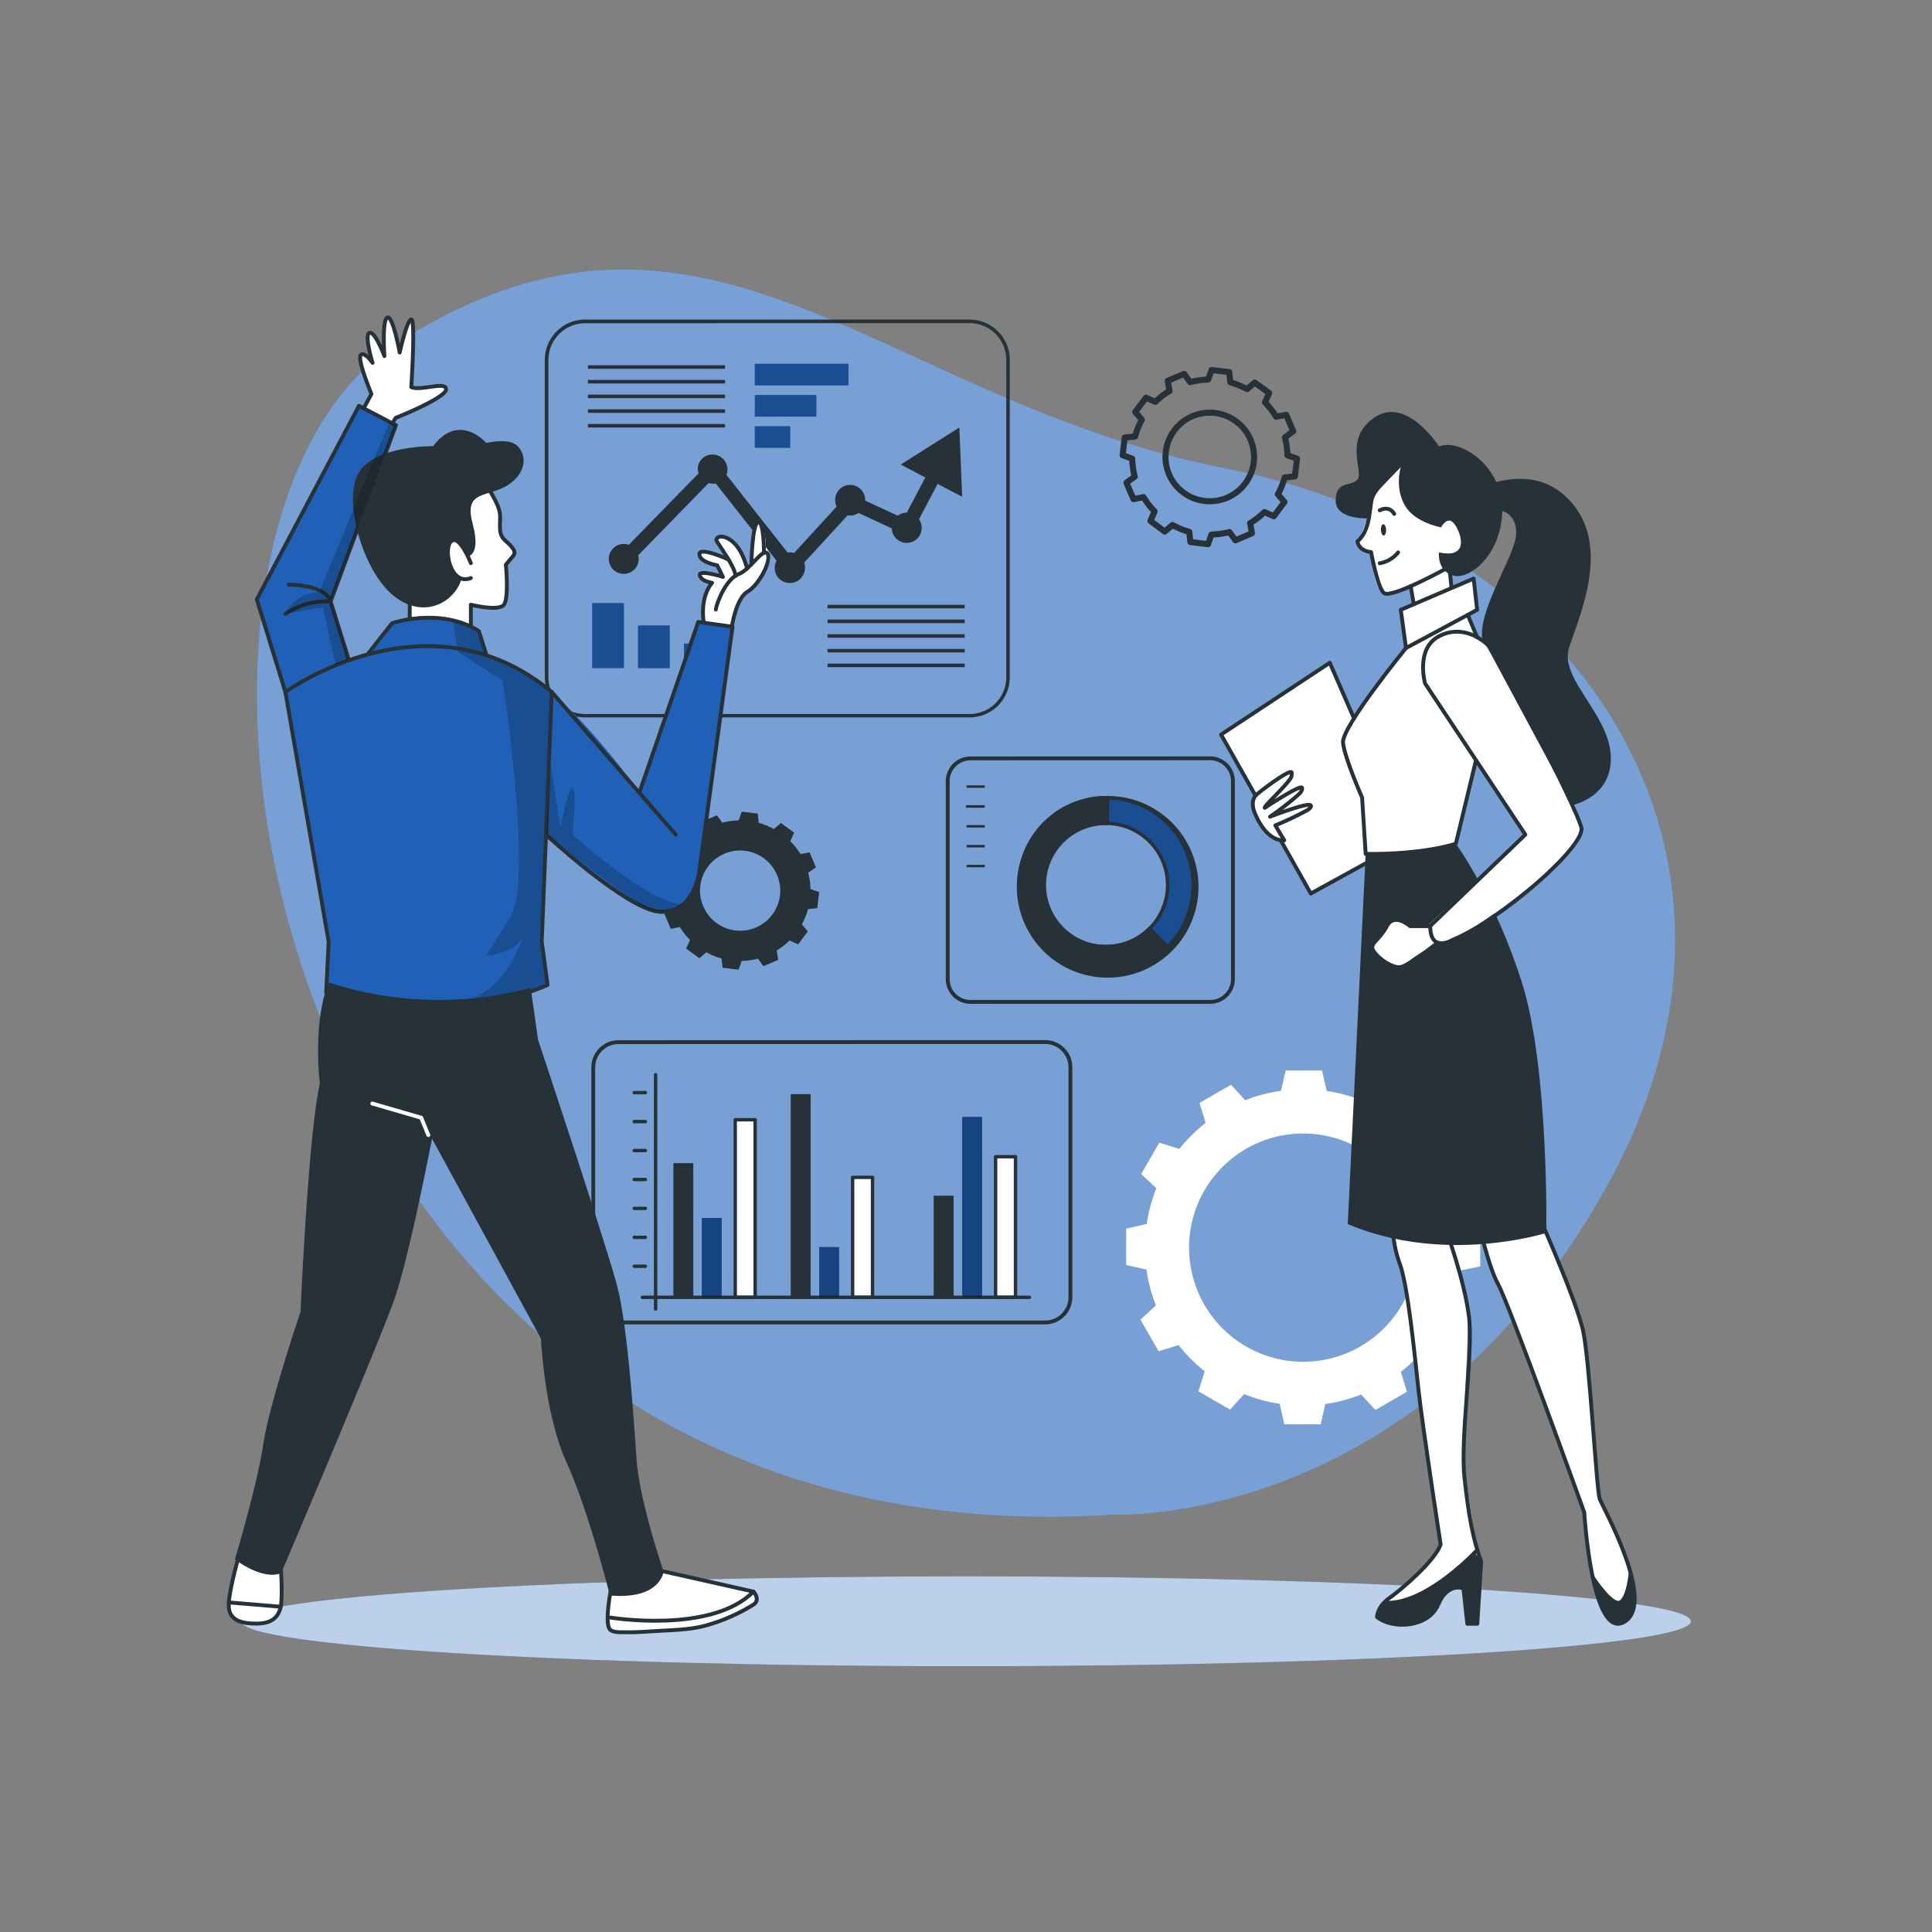 <?xml version="1.0" encoding="UTF-8"?>
<svg data-bbox="59.132 69.746 378.478 361.474" viewBox="0 0 500 500" xmlns="http://www.w3.org/2000/svg" data-type="ugc">
    <rect x="0" y="0" width="500" height="500" fill="#808080" stroke="none"/>
    <g>
        <path d="M288.4 392s77.86 3.64 127.11-84.35-8.7-168.93-98.22-186.42-134.12-83.16-213.91-32.89S67.93 406.33 288.4 392" fill="#2061b7"/>
        <path d="M288.4 392s77.86 3.64 127.11-84.35-8.7-168.93-98.22-186.42-134.12-83.16-213.91-32.89S67.93 406.33 288.4 392" fill="#ffffff" opacity=".4"/>
        <path fill="#2061b7" d="M437.61 419.59c0 6.423-83.991 11.63-187.6 11.63s-187.6-5.207-187.6-11.63 83.991-11.63 187.6-11.63 187.6 5.207 187.6 11.63"/>
        <path fill="#ffffff" opacity=".7" d="M437.61 419.59c0 6.423-83.991 11.63-187.6 11.63s-187.6-5.207-187.6-11.63 83.991-11.63 187.6-11.63 187.6 5.207 187.6 11.63"/>
        <path d="m291.08 113.24-.54 4.58 2.48.88a20.3 20.3 0 0 0 .65 4.65l-2.15 1.56 1.81 4.25 2.61-.49a20.2 20.2 0 0 0 2.88 3.7l-1.09 2.44 3.7 2.76 2-1.7a19.7 19.7 0 0 0 4.35 1.76l.28 2.65 4.57.55.89-2.49a20.3 20.3 0 0 0 4.65-.65l1.57 2.14L324 138l-.47-2.6a20.2 20.2 0 0 0 3.69-2.88l2.44 1.09 2.76-3.7-1.71-2a19.5 19.5 0 0 0 1.76-4.34l2.65-.28.55-4.58-2.49-.89a19.7 19.7 0 0 0-.65-4.64l2.16-1.57-1.82-4.25-2.6.48a20.3 20.3 0 0 0-2.89-3.69l1.08-2.43-3.73-2.72-2 1.71a20.5 20.5 0 0 0-4.32-1.76l-.28-2.65-4.58-.54-.89 2.48a20 20 0 0 0-4.64.66l-1.57-2.15-4.25 1.81.48 2.6A20.2 20.2 0 0 0 299 104l-2.43-1.08-2.77 3.7 1.71 2a19.8 19.8 0 0 0-1.76 4.35Zm10.63 3.67a11.46 11.46 0 1 1 10 12.73 11.46 11.46 0 0 1-10-12.73Z" fill="none" stroke="#263238" stroke-linejoin="round" stroke-width="1.571"/>
        <path d="m171.61 225.94-.49 4.15 2.25.8a18.2 18.2 0 0 0 .59 4.21l-2 1.42 1.64 3.85 2.36-.45a18.5 18.5 0 0 0 2.61 3.35l-1 2.21L181 248l1.81-1.55a17.7 17.7 0 0 0 3.94 1.6l.25 2.4 4.15.5.8-2.26a18 18 0 0 0 4.21-.59l1.42 1.95 3.84-1.65-.42-2.4a18.5 18.5 0 0 0 3.35-2.61l2.21 1 2.5-3.34-1.55-1.83a18 18 0 0 0 1.6-3.93l2.4-.26.49-4.15-2.25-.8a18.2 18.2 0 0 0-.59-4.21l2-1.42-1.65-3.85-2.35.43a18.5 18.5 0 0 0-2.63-3.33l1-2.21-3.43-2.49-1.82 1.55a17.8 17.8 0 0 0-3.92-1.59l-.25-2.4-4.15-.5-.8 2.26a18 18 0 0 0-4.21.59l-1.42-1.91-3.85 1.64.43 2.36a18.4 18.4 0 0 0-3.35 2.61l-2.21-1-2.5 3.35 1.55 1.82a18.2 18.2 0 0 0-1.6 3.94Zm9.63 3.32a10.38 10.38 0 1 1 9.08 11.54 10.39 10.39 0 0 1-9.08-11.54" fill="#263238"/>
        <path d="M383.08 327.75v-9.41l-5.25-1.19a40.5 40.5 0 0 0-2.44-9.26l4-3.69-4.72-8.2-5.16 1.63a41.2 41.2 0 0 0-6.74-6.79l1.63-5.21-8.17-4.71-3.65 3.93a40.5 40.5 0 0 0-9.24-2.51l-1.2-5.3h-9.41l-1.2 5.26a40.2 40.2 0 0 0-9.26 2.44l-3.69-4-8.15 4.7 1.59 5.16a41.2 41.2 0 0 0-6.79 6.73l-5.2-1.61-4.7 8.14 3.94 3.67a40.6 40.6 0 0 0-2.51 9.23l-5.3 1.21v9.41l5.25 1.2a41 41 0 0 0 2.44 9.25l-4 3.7 4.71 8.17 5.15-1.59a40.8 40.8 0 0 0 6.76 6.76l-1.61 5.21 8.18 4.71 3.65-4a40.3 40.3 0 0 0 9.19 2.52l1.2 5.3h9.42l1.19-5.25a41.2 41.2 0 0 0 9.27-2.46l3.69 4 8.17-4.71-1.59-5.15a40.8 40.8 0 0 0 6.79-6.73l5.2 1.61 4.71-8.18-3.95-3.66a41 41 0 0 0 2.52-9.24Zm-16.27-4.86a29.54 29.54 0 1 1-29.54-29.54 29.54 29.54 0 0 1 29.54 29.54" fill="#ffffff"/>
        <path fill="#2061b7" d="M219.58 94.15v5.59h-24.24v-5.59z"/>
        <path fill="#2061b7" d="M211.27 102.23v5.59h-15.93v-5.59z"/>
        <path fill="#2061b7" d="M204.51 110.31v5.59h-9.17v-5.59z"/>
        <path style="isolation:isolate" opacity=".2" d="M219.58 94.15v5.59h-24.24v-5.59z"/>
        <path style="isolation:isolate" opacity=".2" d="M211.27 102.23v5.59h-15.93v-5.59z"/>
        <path style="isolation:isolate" opacity=".2" d="M204.51 110.31v5.59h-9.17v-5.59z"/>
        <path fill="#2061b7" d="M161.47 156.07v16.84h-8.22v-16.84z"/>
        <path fill="#2061b7" d="M173.34 161.86v11.06h-8.22v-11.06z"/>
        <path fill="#2061b7" d="M185.22 166.55v6.37H177v-6.37z"/>
        <path style="isolation:isolate" opacity=".2" d="M161.47 156.07v16.84h-8.22v-16.84z"/>
        <path style="isolation:isolate" opacity=".2" d="M173.34 161.86v11.06h-8.22v-11.06z"/>
        <path style="isolation:isolate" opacity=".2" d="M185.22 166.55v6.37H177v-6.37z"/>
        <path d="M250.94 185.66h-99.53A10.39 10.39 0 0 1 141 175.27V93.1a10.41 10.41 0 0 1 10.39-10.39h99.53a10.4 10.4 0 0 1 10.41 10.39v82.17a10.39 10.39 0 0 1-10.39 10.39m-99.53-102a9.5 9.5 0 0 0-9.48 9.48v82.17a9.5 9.5 0 0 0 9.48 9.48h99.53a9.5 9.5 0 0 0 9.48-9.48V93.1a9.5 9.5 0 0 0-9.48-9.48Z" fill="#263238"/>
        <path fill="#263238" d="M249.66 156.53v.91h-35.49v-.91z"/>
        <path fill="#263238" d="M249.66 160.34v.91h-35.49v-.91z"/>
        <path fill="#263238" d="M249.66 164.14v.91h-35.49v-.91z"/>
        <path fill="#263238" d="M249.66 167.94v.91h-35.49v-.91z"/>
        <path fill="#263238" d="M249.66 171.74v.91h-35.49v-.91z"/>
        <path fill="#263238" d="M187.65 94.53v.91h-35.49v-.91z"/>
        <path fill="#263238" d="M187.65 98.33v.91h-35.49v-.91z"/>
        <path fill="#263238" d="M187.65 102.13v.91h-35.49v-.91z"/>
        <path fill="#263238" d="M187.65 105.93v.91h-35.49v-.91z"/>
        <path fill="#263238" d="M187.65 109.73v.91h-35.49v-.91z"/>
        <path d="m242.65 125.23 6.36 3.34-.73-17.94-15.17 9.6 6.36 3.33-4.79 9.11a3.78 3.78 0 0 0-2.33.8l-8.45-3.91v-.05a3.88 3.88 0 0 0-7.75-.38 2.4 2.4 0 0 0 0 .38 4.05 4.05 0 0 0 .35 1.61l-11 12a3.7 3.7 0 0 0-1.09-.17 3 3 0 0 0-.57.06L188 122.9a3.87 3.87 0 0 0-7.08-3.11 3.7 3.7 0 0 0-.33 1.54 4.3 4.3 0 0 0 .2 1.17L162.74 141a3.87 3.87 0 1 0 2.31 5 4 4 0 0 0 .23-1.33 3.4 3.4 0 0 0-.13-.94L183.4 125a3.5 3.5 0 0 0 1.11.18 3.4 3.4 0 0 0 .71-.07l15.75 20a3.91 3.91 0 1 0 6.88 3.73 3.8 3.8 0 0 0 .47-1.65 2.5 2.5 0 0 0 0-.39 4 4 0 0 0-.2-1.19l11.26-12.26a3.6 3.6 0 0 0 .65.06 3.87 3.87 0 0 0 2.16-.66l8.6 4a3.87 3.87 0 1 0 7.73-.37 3.83 3.83 0 0 0-.69-2Z" fill="#263238"/>
        <path d="M251.17 196.27a5.91 5.91 0 0 0-5.9 5.91v51.21a5.9 5.9 0 0 0 5.9 5.9h62a5.91 5.91 0 0 0 5.91-5.9v-51.24a5.91 5.91 0 0 0-5.91-5.9Z" fill="none" stroke="#263238" stroke-linejoin="round"/>
        <path fill="#263238" d="M254.87 203.25v.63h-4.71v-.63z"/>
        <path fill="#263238" d="M254.87 208.39v.63h-4.71v-.63z"/>
        <path fill="#263238" d="M254.87 213.53v.63h-4.71v-.63z"/>
        <path fill="#263238" d="M254.87 218.68v.63h-4.71v-.63z"/>
        <path fill="#263238" d="M254.69 208.39v.63h-4.71v-.63z"/>
        <path fill="#263238" d="M254.87 223.82v.63h-4.71v-.63z"/>
        <path d="M285.76 251.64a22.59 22.59 0 1 0-22.12-23 22.58 22.58 0 0 0 22.12 23m.79-38.54a16 16 0 1 1-16.32 15.67 16 16 0 0 1 16.32-15.67" fill="#2061b7"/>
        <path style="isolation:isolate" d="M285.76 251.64a22.59 22.59 0 1 0-22.12-23 22.58 22.58 0 0 0 22.12 23m.79-38.54a16 16 0 1 1-16.32 15.67 16 16 0 0 1 16.32-15.67" opacity=".2"/>
        <path d="M270 245.22a23 23 0 0 0 32.53.14.48.48 0 0 0 0-.64l-4.69-4.72a.45.45 0 0 0-.32-.14.57.57 0 0 0-.33.13 15.36 15.36 0 0 1-11.28 4.51h-1.11a15.45 15.45 0 0 1-9.21-3.71c-.23-.21-.47-.42-.69-.64a15.79 15.79 0 0 1-1.75-20.27.4.4 0 0 0 .05-.09c.1-.14.21-.26.33-.4a15.47 15.47 0 0 1 13-5.86.45.45 0 0 0 .46-.44l.13-6.63a.46.46 0 0 0-.44-.47A23 23 0 0 0 270 245.22" fill="#263238"/>
        <path d="M286.69 206a23.51 23.51 0 1 1-.05 0Zm-.92 45.17a22.14 22.14 0 1 0-21.68-22.58 22.15 22.15 0 0 0 21.68 22.59Zm.79-38.54a16.42 16.42 0 1 1-16.75 16.08 16.42 16.42 0 0 1 16.75-16.08m-.65 31.91a15.51 15.51 0 1 0-15.19-15.82 15.51 15.51 0 0 0 15.19 15.81Z" fill="#263238"/>
        <path fill="none" stroke="#263238" stroke-linecap="round" stroke-linejoin="round" stroke-width=".879" d="M169.67 278.13v60.66"/>
        <path fill="#263238" d="M179.42 301.02v34.73h-5.15v-34.73z"/>
        <path fill="#2061b7" d="M186.78 315.19v20.55h-5.15v-20.55z"/>
        <path fill="#ffffff" stroke="#263238" stroke-linejoin="round" stroke-width=".879" d="M195.43 289.79v45.96h-5.15v-45.96z"/>
        <path fill="#263238" d="M209.79 283.16v52.58h-5.15v-52.58z"/>
        <path fill="#2061b7" d="M217.16 322.74v13.01h-5.15v-13.01z"/>
        <path fill="#ffffff" stroke="#263238" stroke-linejoin="round" stroke-width=".879" d="M225.81 304.7v31.05h-5.15V304.7z"/>
        <path fill="#263238" d="M246.79 309.45v26.29h-5.15v-26.29z"/>
        <path fill="#2061b7" d="M254.16 289.05v46.69h-5.15v-46.69z"/>
        <path fill="#ffffff" stroke="#263238" stroke-linejoin="round" stroke-width=".879" d="M262.81 299.36v36.38h-5.15v-36.38z"/>
        <path fill="none" stroke="#263238" stroke-linecap="round" stroke-linejoin="round" stroke-width=".879" d="M164.14 327.71h2.88"/>
        <path fill="none" stroke="#263238" stroke-linecap="round" stroke-linejoin="round" stroke-width=".879" d="M164.14 320.22h2.88"/>
        <path fill="none" stroke="#263238" stroke-linecap="round" stroke-linejoin="round" stroke-width=".879" d="M164.14 312.74h2.88"/>
        <path fill="none" stroke="#263238" stroke-linecap="round" stroke-linejoin="round" stroke-width=".879" d="M164.14 305.25h2.88"/>
        <path fill="none" stroke="#263238" stroke-linecap="round" stroke-linejoin="round" stroke-width=".879" d="M164.14 297.76h2.88"/>
        <path fill="none" stroke="#263238" stroke-linecap="round" stroke-linejoin="round" stroke-width=".879" d="M164.14 290.27h2.88"/>
        <path fill="none" stroke="#263238" stroke-linecap="round" stroke-linejoin="round" stroke-width=".879" d="M164.14 282.78h2.88"/>
        <path fill="none" stroke="#263238" stroke-linecap="round" stroke-linejoin="round" stroke-width=".879" d="M166.26 335.75h100.16"/>
        <path opacity=".3" d="M186.78 315.19v20.55h-5.15v-20.55z"/>
        <path opacity=".3" d="M217.16 322.74v13.01h-5.15v-13.01z"/>
        <path opacity=".3" d="M254.16 289.05v46.69h-5.15v-46.69z"/>
        <path d="M160.05 269.71a6.52 6.52 0 0 0-6.51 6.51v59.51a6.53 6.53 0 0 0 6.51 6.52H270.5a6.54 6.54 0 0 0 6.52-6.52V276.2a6.53 6.53 0 0 0-6.52-6.52Z" fill="none" stroke="#263238" stroke-linejoin="round"/>
        <path d="M72.65 402.74s2.31 15.42-3.28 17-9.47-.5-10.17-2.81 4.25-18.81 4.25-18.81Z" fill="#ffffff"/>
        <path d="m169.88 406.15 24.3 5.76s1.84 1 1.64 2.65-11.29 5.88-14.4 6.41-21.06 2.87-23.61.68 2.84-19.65 2.84-19.65Z" fill="#ffffff"/>
        <path d="M125.88 124.92s3.42 5.16 3.47 7.77-.27 5.59 1.33 7.13 2.83 3.22 2.17 4-1.93 2.3-1.93 2.3 1.65 8.79-.49 10.38-8.57 0-8.57 0v5.68s-9.14-3-15.45-2.44l-1.12-12.17s13.71-26.36 20.59-22.65" fill="#ffffff"/>
        <path d="M182.1 160.88s-.82-6.24 2.22-10c0 0-3.64-.62-3.2-1.94s6 .41 6 .41l-1.5-3s-5.25-1.74-4.6-3.37 8.35 2.38 8.35 2.38-4.57-3.82-3.93-5.41 5.29-1.56 7.77 6.68l1.26-1.57s.45-9.38 1.74-9.89c0 0 2 1.1 2 6.49 0 0 2 2.41.73 4.45s-4.26 6.63-6.8 8.35-2.53 8.43-2.53 8.43Z" fill="#ffffff"/>
        <path d="m101.62 109.59 1.15-1.54s12.87-5.74 12.55-7.53-7.61.68-9-.27c0 0 1.33-16.94 0-17.49s-2.81 7.95-2.81 7.95-1.87-8.72-3.31-8.47-.84 9-.84 9-2.75-5.61-3.82-5.09.53 7.36.53 7.36-2-2.35-2.8-1.64A26.5 26.5 0 0 0 96.12 102l-2.78 4.7Z" fill="#ffffff"/>
        <path d="m180.71 160.92 8.87 1.24s-6.49 55-8.4 61.79-3.63 11.67-10.15 12-29.75-19.2-29.75-19.2l-1.08 27 1.51 11.2s-28.41 14.93-57.3 1.94l.65-13.14-10.41-60.1-8.19-28.54L92.89 105l9.58 5-16.9 45.61 4.73 15.23 5.29-2.12 5.85-7.46s9.92-5.15 22.47 2l2 6.26s14.72 1.11 39.57 35.56Z" fill="#2061b7"/>
        <path d="m117.3 160.92 1.12 7.7s8.26 5.48 11.58 7.38c0 0 8.12 51.28 2.11 61.37l-6.33 9.91s6.47 0 9.45-4.53c0 0-3.71 12.38-13.33 15.71 0 0 14.77-1.54 19.85-3.5l-1.51-11.2 2.43-62.45s2.29-4.18-16.75-11.67l-2.81-6.75Z" opacity=".2"/>
        <path d="M125.88 125.62s3.1 4.54 3.47 7.07-.73 5.32 1.33 7.13 3 3 2.17 4-1.93 2.3-1.93 2.3.84 8.57-.49 10.38-8.57 0-8.57 0v5.68" fill="none" stroke="#263238" stroke-linecap="round" stroke-linejoin="round"/>
        <path d="M121.86 145.74s-2.9-7.49-5.07-5.68-.24 11.71 5.07 9.54" fill="none" stroke="#263238" stroke-linecap="round" stroke-linejoin="round"/>
        <path d="M121.07 144s3.45-.28 1.27-8.37 2.54-7 7.61-9.3 6.28-6.52 5.19-9.05-2.9-3.87-9.3-2.66c0 0-7-8.09-13.76.85 0 0-15.22-.24-19.32 7s1.33 25.72 9.3 31.88 15.76 1.23 17.38-4.56c0 0-5.43-2.93-2.65-9.69 0-.04 2.53-.94 4.28 3.9" fill="#263238"/>
        <path d="M73.86 179.09s36.83-26.71 68.93 0l-2.59 64.62 1.51 11.2s-27.14 12.71-57.3 1.94l.65-13.14Z" fill="none" stroke="#263238" stroke-linecap="round" stroke-linejoin="round"/>
        <path d="m95.1 169.38 6.34-8.08s12.43-4.3 22.47 2l2 6.26" fill="none" stroke="#263238" stroke-linecap="round" stroke-linejoin="round"/>
        <path fill="none" stroke="#263238" stroke-linecap="round" stroke-linejoin="round" d="m142.79 179.09 32.07 36.88"/>
        <path d="M141.31 216s21.25 19.77 29.72 20 9.88-10 9.88-10l8.67-63.8-8.87-1.24-15.26 44.23" fill="none" stroke="#263238" stroke-linecap="round" stroke-linejoin="round"/>
        <path d="M189.43 162s1.11-7.21 4-8.85 6.32-8 5.22-9.83-4.46 4.12-7.49 5.26-5.49 6.74-5.91 9.17" fill="none" stroke="#263238" stroke-linecap="round" stroke-linejoin="round"/>
        <path d="M197.72 143.06s0-8.33-1.53-7.94-1.74 10.94-1.74 10.94" fill="none" stroke="#263238" stroke-linecap="round" stroke-linejoin="round"/>
        <path d="M193.33 147.13s-1-4.67-3.75-6.95-4.47-1.05-4.16-.28 5 7 4.89 9.12" fill="none" stroke="#263238" stroke-linecap="round" stroke-linejoin="round"/>
        <path d="M188.57 144.82s-7.55-3.46-7.57-1.39 4.6 2.87 4.6 2.87l1.5 3s-6.36-2-6-.41 3.2 1.94 3.2 1.94-3.09 3.06-2.22 10" fill="none" stroke="#263238" stroke-linecap="round" stroke-linejoin="round"/>
        <path d="m137.34 255.66 1.93 13.52s17.77 53.31 20.47 63.73 4.25 34 5 44.81 7 29 7 29-.77 7.34-13.9 6.18c0 0-5.41-21.63-11.2-34.38S140 346.43 140 346.43l-28.2-51.76s-5.77 30.14-9.65 41.33c-4 11.54-31.27 75.57-29.36 71.08 0 0-3.86 2.32-12-3.48 0 0 5.79-19.31 7.33-29.74s9.66-34.38 9.66-34.38 1.93-45.19 5-59.1c0 0-2-15.32 2.27-26.14a91.9 91.9 0 0 0 52.29 1.42" fill="#263238"/>
        <path fill="none" stroke="#ffffff" stroke-linecap="round" stroke-linejoin="round" d="m96.35 285.59 12.66 3.68 1.84 4.49"/>
        <path d="M158.12 411.32s-1.71 8.57-.31 10.33c.74.92 2.94.75 4 .77 2.44.05 4.89-.11 7.33-.27 4.88-.32 9.88-.27 14.59-1.78a46.4 46.4 0 0 0 11.27-5.11c1.92-1.28 0-3.35 0-3.35l-23.25-5.22" fill="none" stroke="#263238" stroke-linecap="round" stroke-linejoin="round"/>
        <path d="M158 418.63s26.13 4.29 37-6.72" fill="none" stroke="#263238" stroke-linecap="round" stroke-linejoin="round"/>
        <path d="M61.8 402.74s-3 10.29-2.56 13.53 3.69 4 7.49 3.91 5.36-1.79 5.92-4.36 0-10.88 0-10.88" fill="none" stroke="#263238" stroke-linecap="round" stroke-linejoin="round"/>
        <path fill="none" stroke="#263238" stroke-linecap="round" stroke-linejoin="round" d="m59.2 414.7 13.45 1.12"/>
        <path d="M94.31 105.32c1.14-2.08 1.81-3.35 1.81-3.35S92.41 93 93.34 91.9s3.08 2 3.08 2-2.2-7.13-.81-7.74 3.87 6 3.87 6-.65-9.55.79-10 3.17 9.08 3.17 9.08 1.86-8.48 3-8.56 0 17.49 0 17.49c2.3 1.13 9.06-1.63 9 .6s-13 7.36-13 7.36a6 6 0 0 0-.59.94" fill="none" stroke="#263238" stroke-linecap="round" stroke-linejoin="round"/>
        <path fill="none" stroke="#263238" stroke-linecap="round" stroke-linejoin="round" d="m73.86 179.09-7.4-23.98 26.43-50.08 9.58 5.01-16.9 45.61 4.73 15.23"/>
        <path d="M74.72 151.32s9.48-.08 10.85 4.33a19 19 0 0 0-11.71 3.24" fill="none" stroke="#263238" stroke-linecap="round" stroke-linejoin="round"/>
        <path fill="none" stroke="#263238" stroke-linecap="round" stroke-linejoin="round" d="M106.04 160.26v-6.95"/>
        <path d="M142.63 198.43 145 214.2s1.94-10.29 3.15-10.29 0 12.06 0 12.06 19.88 18 28.48 18.1c0 0-4.78 3.36-9.57.86s-25.79-19-25.79-19Z" opacity=".2"/>
        <path d="m100.77 109.15-18.18 44.16s-6.33-.1-8.73 5.58l9.72-1.74 3.27 15 3.45-1.31-4.73-15.23 16.9-45.61Z" opacity=".2"/>
        <path fill="#ffffff" d="m351.31 186.81-7.16-15.29-28.14 18.59 23.22 41.14 18.11-10.28z"/>
        <path d="M374.5 319.06s4.55 12.63 5.22 18.78-1.38 32.05-.94 39.19 4.3 28.45 4.3 28.45-18.93 13.76-24.94 9.33c0 0 13.34-10.8 14.69-15.1l-4.32-29.19-4.29-34.52s-1.09-7.21-2.61-10.92-1.29-11.58-1.29-11.58Z" fill="#ffffff"/>
        <path d="M374.1 317.94s4.92 13.3 6.07 22.85-2.31 31.21-1.17 41.64 2.31 16.2 4.33 21.69l-1 16.11h-2.59l-1-9.14s-4.06-1.69-6.52 4.16-11.55 6.62-15.86 3.23c0 0 0-2.62 3.24-4.93s11.7-9.53 13.24-13.84c0 0-4.62-30-5.7-39.72s-2.77-27.39-4.93-33.09-2.15-13.85-2.15-13.85" fill="none" stroke="#263238" stroke-linecap="round" stroke-linejoin="round"/>
        <path d="M382.34 401.1s-12.69 13.8-23.34 13.71" fill="none" stroke="#263238" stroke-linecap="round" stroke-linejoin="round"/>
        <path d="M358.14 414.81a11.26 11.26 0 0 0 5.2-.65c2.87-1 13.2-6 18.28-12.31l1.56 1.77-.82 16.24-2.61.37-1-9.14s-3.34-1.53-5.49 2.23-3.7 6.34-7.46 7.17-9.43-2-9.43-2-.99-1.49 1.77-3.68" fill="#263238"/>
        <path d="M383.35 319.49a116 116 0 0 0 4.34 12.91c2.27 5.21 21.88 57.9 21.88 57.9s1.49 28.52 9.84 28.43-.33-19.93-.33-19.93L414 387.93s-1.94-31.93-4.34-43.67l-10.22-27.53Z" fill="#ffffff"/>
        <path d="M399.55 317.65s8.39 19.09 10.12 26.61 3.47 41.35 4.34 43.67 14.75 26.89 6.36 31.81S410 391.4 410 391.4s-19.37-53.8-22.27-59-6.07-20.25-6.07-20.25Z" fill="none" stroke="#263238" stroke-linecap="round" stroke-linejoin="round"/>
        <path d="M422 407.13s-.58 6.66-2.78 7.6-7.06-6.57-7.06-6.57" fill="none" stroke="#263238" stroke-linecap="round" stroke-linejoin="round"/>
        <path d="M412.18 409.31s3 11.36 7 10.88 4.72-6.79 2.83-11.66c0 0-.67 5-2.78 6.2-2.13.03-7.05-5.42-7.05-5.42" fill="#263238"/>
        <path d="M376.77 218.35s10.11 13.8 17.12 36 6.29 64.72 6.29 64.72-26.09 8.39-51.38-2.27l4.63-95.8s16.27.3 23.34-2.65" fill="#263238"/>
        <path d="M363.71 118.27s-7.86 7.36-8.78 12.18a37.8 37.8 0 0 1-3.62 9.67 7.05 7.05 0 0 0 3.53 2.76s.51 9.87 3.38 10.63l6.86-1.8.73 4.23 9.84-3.74v-5.7l7.5-4.9-2.67-12.81-12.2-5.7Z" fill="#ffffff"/>
        <path d="m353.38 220.23-.87-13.84s-6.4-12-4.37-16.36c2.24-4.79 15.7-22.53 15.7-22.53l-1.32-9.68 18.86-8.08.9 8.08-2.28 1.69 2.53 5.42s.16-1.61 4.54 6.56 20.88 37.24 22.18 42.82-25.66 25.24-34.76 29.88c0 0-1.05-2.25-11.86 6-2.75-.48-6.55-2.95-7.36-4.48s3.11-5.17 3.11-5.17 2.36-4.46 6.53-.89h4.44L394.76 216l-12.88-18.85-5.11 21.17s-16.53 5.02-23.39 1.91" fill="#ffffff"/>
        <path fill="none" stroke="#263238" stroke-linecap="round" stroke-linejoin="round" d="m362.52 157.82 1.35 9.89 18.41-9.89-.9-8.08z"/>
        <path d="M363.87 167.71s-16.75 20.49-16.3 24.53 4.94 14.15 4.94 14.15l.92 14.6s13.55.37 23.34-2.64l5.11-21.17" fill="none" stroke="#263238" stroke-linecap="round" stroke-linejoin="round"/>
        <path d="m394.76 216-25.95-39.12s-2.55-9 3.59-12.21 11.48.86 13.39 3 22.51 41.83 23.47 46.6-20.8 23.85-33.39 29c0 0-5.73 3.44-5.73-3.62Z" fill="none" stroke="#263238" stroke-linecap="round" stroke-linejoin="round"/>
        <path fill="none" stroke="#263238" stroke-linecap="round" stroke-linejoin="round" d="m382.28 164.93-2.43-5.8"/>
        <path d="M370.14 239.69h-5.22s-4.07-3.64-6 0-4.37 4.36-3.64 6.06 4.91 5.09 7.36 4.48S372 244 372 244" fill="none" stroke="#263238" stroke-linecap="round" stroke-linejoin="round"/>
        <path d="M361.83 120.86s-6.13 5.36-6.81 8.33-.39 8-3.71 10.93c0 0 .17 2.4 3.53 2.76 0 0 1.72 9.47 3.38 10.63s11.82-4.08 15.8-6.24a5.27 5.27 0 0 0 2.09-2.91" fill="none" stroke="#263238" stroke-linecap="round" stroke-linejoin="round"/>
        <path d="M357.07 145.77a7.72 7.72 0 0 0 4.76-2.81" fill="none" stroke="#263238" stroke-linecap="round" stroke-linejoin="round"/>
        <path d="M357.07 132.07s2.42-1.41 3.75.93" fill="none" stroke="#263238" stroke-linecap="round" stroke-linejoin="round"/>
        <path d="M358.73 137.1c0 .81-.23 1.47-.6 1.49s-.71-.62-.75-1.42.23-1.48.6-1.5.71.62.75 1.43" fill="#263238"/>
        <path fill="none" stroke="#263238" stroke-linecap="round" stroke-linejoin="round" d="m365.08 151.71.81 4.67"/>
        <path d="M372.94 136.48s1.5-2.91 3.17-1.21 4.84 9.56-3.71 7.69c0 0-.57 4.8 3.71 6s12.41-5.42 12.68-16.71-10.63-18.91-16.39-16.73c0 0-8.35-13.09-16.63-7.51s-2.7 14.17-4.46 16.11-5.52.12-5.64 5.33 8.59 4.68 8.59 4.68l1.05-5.74 7.21-7.53s-1.7 5.44 1.19 10.17c2.61 4.26 9.23 5.45 9.23 5.45" fill="#263238"/>
        <path d="M388.79 132.25s4 .9 3.56 6.31-9.47 18.71-8.79 26.37l23.31 43.44s10.49-2 10-12.8-13.29-19.9-10.82-27.86 12.17-28.23-1.57-39.85-35.16 6.19-35.16 6.19l10.49-3.38Z" fill="#263238"/>
        <path fill="none" stroke="#263238" stroke-linecap="round" stroke-linejoin="round" d="m350.41 185.92-6.26-14.4-28.14 18.59 23.22 41.14 14.08-7.75"/>
        <path d="M324.77 210.46s-1.52-3.14.51-4.87 9-6.86 9-5.6a2.2 2.2 0 0 1-.48 1.73c-2 2.68-6.79 7-6.48 7.35 0 0 8.74-5.8 9.58-5.25.21.14.09.89-.64 1.62a76 76 0 0 1-7.57 5.92s9.22-3.57 10.41-3c.34.16.27.68-.8 1.33a84 84 0 0 1-8.25 3.92l2.31 3.86s-4.36.76-7.59-7.01" fill="#ffffff" stroke="#263238" stroke-linecap="round" stroke-linejoin="round"/>
        <path fill="none" stroke="#263238" stroke-linejoin="round" d="m375.01 145.77.64 6.43"/>
    </g>
</svg>

